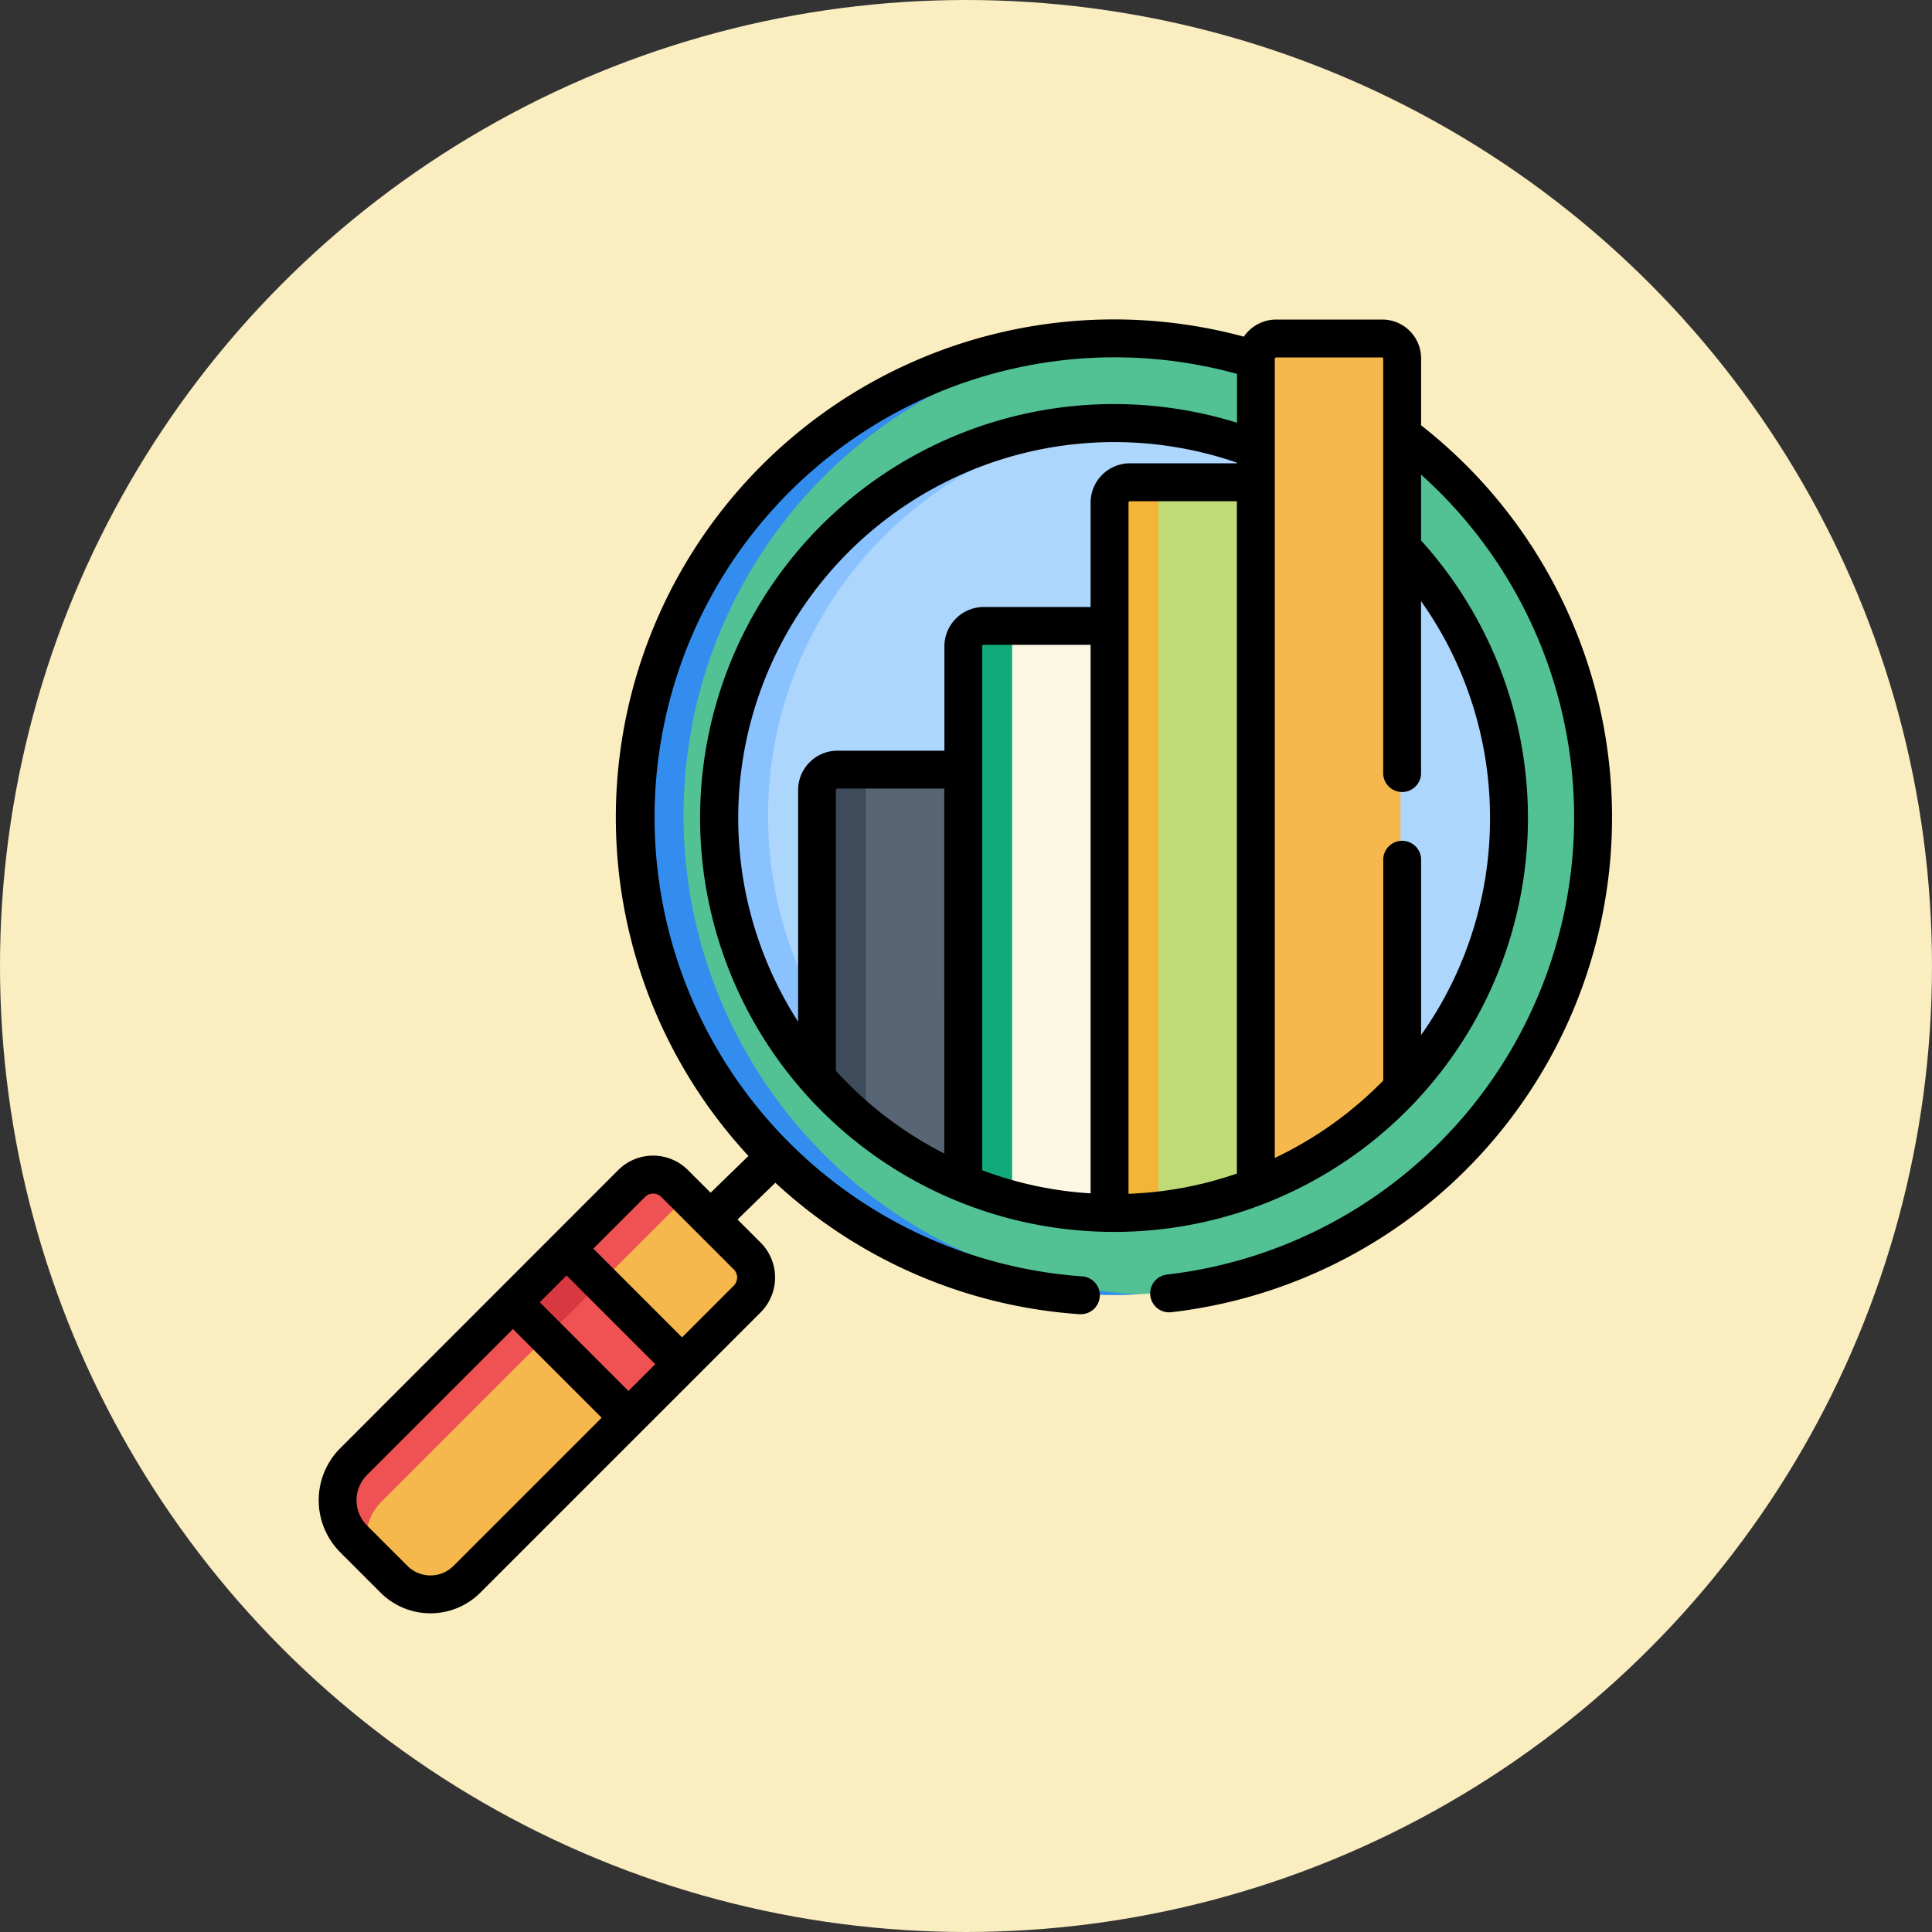 <svg xmlns="http://www.w3.org/2000/svg" width="97" height="97" viewBox="0 0 97 97">
  <rect x="0" y="0" width="97" height="97" fill="#333333" stroke="none"/>
  <g id="Grupo_972886" data-name="Grupo 972886" transform="translate(-1014 -895)">
    <circle id="Elipse_6830" data-name="Elipse 6830" cx="48.5" cy="48.5" r="48.5" transform="translate(1014 895)" fill="#faedc0"/>
    <g id="analitica" transform="translate(1029.89 911.037)">
      <g id="Grupo_972525" data-name="Grupo 972525" transform="translate(0.964 0.826)">
        <g id="Grupo_972524" data-name="Grupo 972524" transform="translate(14.946)">
          <path id="Trazado_737565" data-name="Trazado 737565" d="M131.723,47.618a24.087,24.087,0,1,1,34.064,0A24.114,24.114,0,0,1,131.723,47.618Z" transform="translate(-124.679 -6.51)" fill="#52c194"/>
        </g>
        <path id="Trazado_737566" data-name="Trazado 737566" d="M134.258,47.626A24.074,24.074,0,0,1,150.022,6.552a24.076,24.076,0,1,0,0,48.083A23.991,23.991,0,0,1,134.258,47.626Z" transform="translate(-109.733 -6.518)" fill="#338def"/>
        <path id="Trazado_737567" data-name="Trazado 737567" d="M177.854,79.746A19.848,19.848,0,1,1,197.7,59.9,19.849,19.849,0,0,1,177.854,79.746Z" transform="translate(-138.833 -35.795)" fill="#acd6fc"/>
        <path id="Trazado_737568" data-name="Trazado 737568" d="M160.542,59.9A19.849,19.849,0,0,1,179.123,40.09c-.419-.026-.842-.041-1.267-.041A19.848,19.848,0,1,0,179.123,79.7,19.849,19.849,0,0,1,160.542,59.9Z" transform="translate(-138.834 -35.795)" fill="#8ac2ff"/>
        <path id="Trazado_737569" data-name="Trazado 737569" d="M9.687,358.159l-2.037-2.037a2.75,2.75,0,0,1,0-3.877l13.983-13.983a1.527,1.527,0,0,1,2.153,0l3.652,3.652a1.527,1.527,0,0,1,0,2.152L13.343,358.159A2.593,2.593,0,0,1,9.687,358.159Z" transform="translate(-6.849 -295.796)" fill="#f6b84d"/>
        <path id="Trazado_737570" data-name="Trazado 737570" d="M9.15,354.318,23.7,339.765a1.516,1.516,0,0,1,1.144-.44l-1.068-1.068a1.525,1.525,0,0,0-2.151,0L7.641,352.242a2.748,2.748,0,0,0,0,3.875l.791.791A2.742,2.742,0,0,1,9.15,354.318Z" transform="translate(-6.842 -295.792)" fill="#ee5253"/>
        <rect id="Rectángulo_342984" data-name="Rectángulo 342984" width="8.208" height="3.811" transform="translate(11.507 45.742) rotate(45)" fill="#ee5253"/>
        <rect id="Rectángulo_342985" data-name="Rectángulo 342985" width="3.811" height="2.534" transform="translate(13.299 47.534) rotate(135)" fill="#d83941"/>
        <path id="Trazado_737571" data-name="Trazado 737571" d="M204.047,198.79V178.024h-6.321a1.024,1.024,0,0,0-1.024,1.024v14.477A19.871,19.871,0,0,0,204.047,198.79Z" transform="translate(-172.621 -156.27)" fill="#576574"/>
        <path id="Trazado_737572" data-name="Trazado 737572" d="M261.956,150.626V121.151h-6.322a1.023,1.023,0,0,0-1.023,1.024V149.13A19.754,19.754,0,0,0,261.956,150.626Z" transform="translate(-223.185 -106.611)" fill="#fdf8e4"/>
        <path id="Trazado_737573" data-name="Trazado 737573" d="M319.868,99.65V64.277h-6.321a1.024,1.024,0,0,0-1.024,1.024v7.111h0v28.554A19.7,19.7,0,0,0,319.868,99.65Z" transform="translate(-273.752 -56.95)" fill="#bfdb77"/>
        <path id="Trazado_737574" data-name="Trazado 737574" d="M377.777,45.043V8.4a1,1,0,0,0-1-1h-5.326a1.023,1.023,0,0,0-1.023,1.024V49.991A19.854,19.854,0,0,0,377.777,45.043Z" transform="translate(-324.316 -7.291)" fill="#f6b84d"/>
        <path id="Trazado_737575" data-name="Trazado 737575" d="M199.238,178.922a1.023,1.023,0,0,1,.53-.9h-2.043a1.024,1.024,0,0,0-1.024,1.024v14.477a19.9,19.9,0,0,0,2.537,2.423Z" transform="translate(-172.62 -156.271)" fill="#3e4b5a"/>
        <path id="Trazado_737576" data-name="Trazado 737576" d="M257.148,121.92a1.021,1.021,0,0,1,.35-.77h-1.864a1.023,1.023,0,0,0-1.023,1.024v26.955a19.658,19.658,0,0,0,2.537.851V121.92Z" transform="translate(-223.185 -106.61)" fill="#11aa7b"/>
        <path id="Trazado_737577" data-name="Trazado 737577" d="M315.059,72.412h0V65.047a1.02,1.02,0,0,1,.351-.77h-1.864a1.024,1.024,0,0,0-1.024,1.024v7.111h0v28.554a19.242,19.242,0,0,0,2.537-.13Z" transform="translate(-273.751 -56.95)" fill="#f4b537"/>
      </g>
      <g id="Grupo_972526" data-name="Grupo 972526" transform="translate(0.11 0)">
        <path id="Trazado_737579" data-name="Trazado 737579" d="M55.459,5.316V1.954A1.949,1.949,0,0,0,53.512.007H48.186a1.973,1.973,0,0,0-1.627.859A25.008,25.008,0,0,0,21.688,42l-1.9,1.846-1.138-1.138a2.476,2.476,0,0,0-3.5,0L1.19,56.675a3.7,3.7,0,0,0,0,5.222l2.032,2.032a3.541,3.541,0,0,0,5,0L22.3,49.852a2.476,2.476,0,0,0,0-3.5l-1.162-1.162,1.9-1.845a24.988,24.988,0,0,0,15.269,6.6l.067,0a.951.951,0,0,0,.065-1.9,23.1,23.1,0,1,1,7.779-45.31V5.189A20.782,20.782,0,1,0,55.2,39.249l0,0,.021-.024A20.775,20.775,0,0,0,55.459,11.1V7.792A23.111,23.111,0,0,1,42.7,47.956a.951.951,0,0,0,.217,1.89A25.009,25.009,0,0,0,55.459,5.316ZM6.878,62.583a1.636,1.636,0,0,1-2.311,0L2.535,60.552a1.792,1.792,0,0,1,0-2.532l7.329-7.329,4.453,4.453ZM15.662,53.8l-4.453-4.453L12.556,48l4.453,4.453Zm5.292-5.292-2.6,2.6L13.9,46.654l2.6-2.6a.575.575,0,0,1,.807,0L20.954,47.7A.575.575,0,0,1,20.954,48.507Zm10.567-6.63a18.991,18.991,0,0,1-5.443-4.152v-14.1a.072.072,0,0,1,.072-.072h5.37Zm7.345,2a18.685,18.685,0,0,1-5.442-1.16V16.409a.072.072,0,0,1,.072-.072h5.371V43.874Zm7.345-.994A18.766,18.766,0,0,1,40.769,43.9V9.2h0a.072.072,0,0,1,.072-.072h5.37Zm0-35.66h-5.37A1.977,1.977,0,0,0,38.866,9.2v5.239H33.5a1.977,1.977,0,0,0-1.974,1.975v5.239h-5.37a1.977,1.977,0,0,0-1.975,1.975v11.63A18.878,18.878,0,0,1,46.212,7.192V7.22ZM58.92,25.036A18.8,18.8,0,0,1,55.459,35.93V27.172a.951.951,0,1,0-1.9,0V38.213A19.013,19.013,0,0,1,48.114,42.1V1.982a.072.072,0,0,1,.072-.072h5.326a.045.045,0,0,1,.044.044V22.733a.951.951,0,1,0,1.9,0V14.142A18.8,18.8,0,0,1,58.92,25.036Z" transform="translate(-0.11 0)"/>
      </g>
    </g>
  </g>
</svg>
